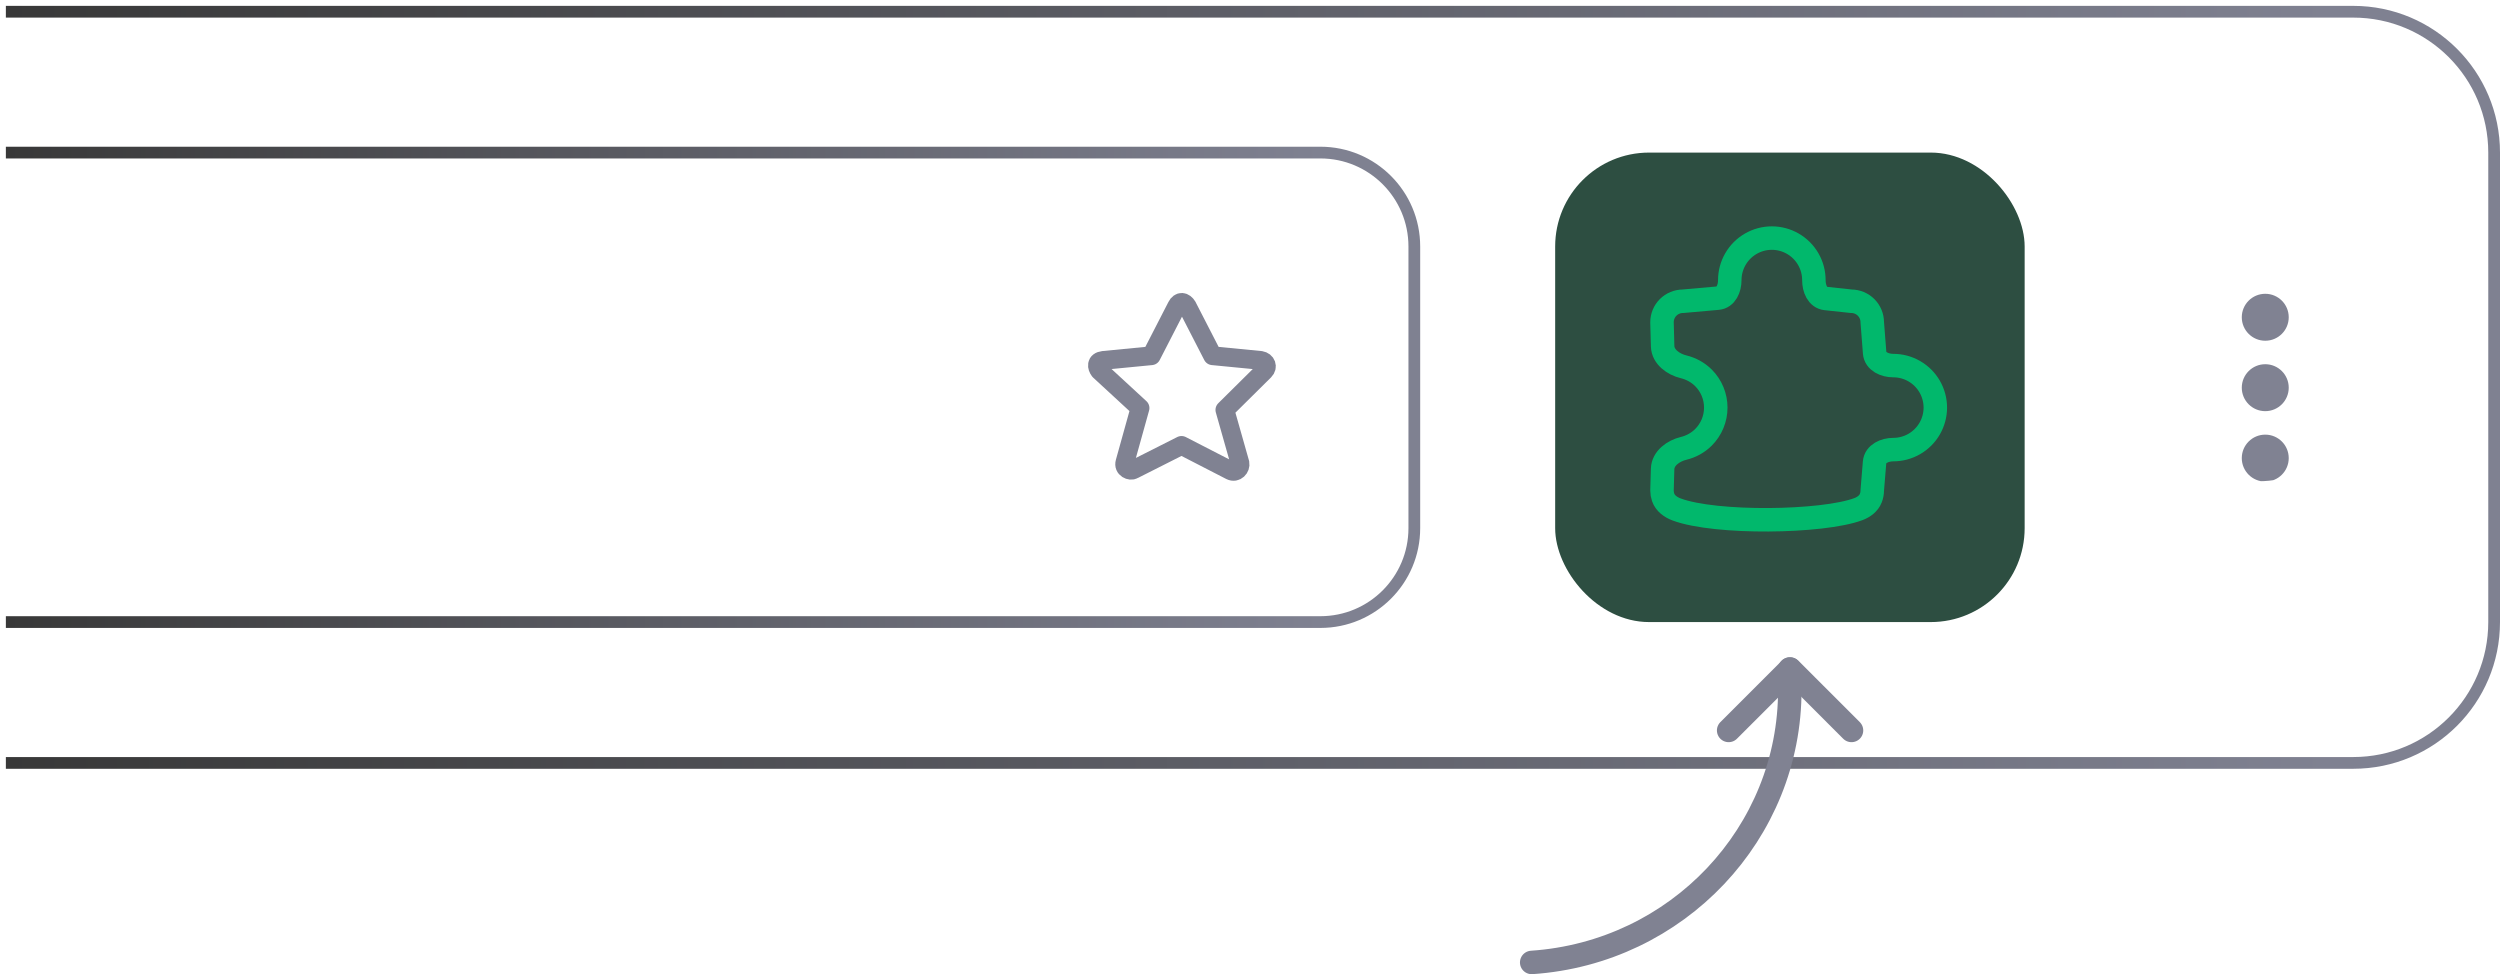 <svg viewBox="0 0 213 83" fill="none" xmlns="http://www.w3.org/2000/svg">
<path d="M0.5 13H112.5C116.918 13 120.5 16.582 120.5 21V45C120.5 49.418 116.918 53 112.5 53H0.5" stroke="url(#paint0_linear_686_198)"/>
<path d="M0.5 1H200.5C207.127 1 212.5 6.373 212.5 13V53C212.5 59.627 207.127 65 200.5 65H0.5" stroke="url(#paint1_linear_686_198)"/>
<path d="M101.147 26.091L103.315 30.309L107.412 30.707C107.893 30.786 108.054 31.264 107.733 31.582L104.359 34.925L105.645 39.461C105.725 39.859 105.323 40.337 104.841 40.098L100.665 37.949L96.569 40.018C96.328 40.177 95.685 39.938 95.846 39.381L97.131 34.766L93.677 31.582C93.436 31.264 93.356 30.786 93.998 30.707L98.095 30.309L100.263 26.091C100.504 25.613 100.906 25.693 101.147 26.091Z" stroke="#808292" stroke-width="1.6" stroke-linecap="round" stroke-linejoin="round"/>
<rect x="132.5" y="13" width="40" height="40" rx="8" fill="#2D4E41"/>
<path d="M164.89 34.727C164.889 34.098 164.723 33.481 164.409 32.937C164.094 32.392 163.642 31.941 163.097 31.627C162.552 31.312 161.935 31.147 161.306 31.148C160.58 31.148 159.776 30.791 159.719 30.067L159.516 27.457C159.516 26.982 159.327 26.526 158.991 26.19C158.655 25.855 158.199 25.666 157.724 25.666L155.551 25.432C154.847 25.356 154.542 24.582 154.543 23.873C154.544 23.244 154.379 22.625 154.065 22.08C153.75 21.534 153.298 21.081 152.753 20.766C152.208 20.451 151.59 20.285 150.96 20.285C150.33 20.285 149.712 20.451 149.167 20.766C148.622 21.081 148.17 21.534 147.855 22.08C147.541 22.625 147.376 23.244 147.377 23.873C147.378 24.573 147.056 25.342 146.359 25.403L143.393 25.666C142.918 25.666 142.462 25.855 142.126 26.19C141.79 26.526 141.602 26.982 141.602 27.457L141.657 29.501C141.682 30.401 142.565 31.04 143.44 31.251C144.074 31.405 144.666 31.725 145.135 32.193C145.806 32.865 146.184 33.776 146.184 34.727C146.184 35.677 145.806 36.588 145.135 37.26C144.666 37.728 144.074 38.049 143.44 38.202C142.564 38.414 141.681 39.052 141.655 39.953L141.602 41.788C141.602 41.99 141.636 42.189 141.701 42.376C141.877 42.884 142.344 43.218 142.848 43.406C146.162 44.641 155.267 44.523 158.335 43.378C158.794 43.206 159.213 42.899 159.392 42.442C159.473 42.236 159.516 42.014 159.516 41.788L159.713 39.387C159.773 38.662 160.579 38.306 161.306 38.306C161.935 38.306 162.552 38.141 163.097 37.827C163.642 37.513 164.094 37.061 164.409 36.517C164.723 35.973 164.889 35.355 164.89 34.727Z" stroke="#01B86C" stroke-width="2"/>
<g clip-path="url(#clip0_686_198)">
<circle cx="193" cy="27.031" r="2" transform="rotate(90 193 27.031)" fill="#808292"/>
<circle cx="193" cy="33.031" r="2" transform="rotate(90 193 33.031)" fill="#808292"/>
<circle cx="193" cy="39.031" r="2" transform="rotate(90 193 39.031)" fill="#808292"/>
</g>
<path d="M152.491 57C152.511 57.392 152.491 58.333 152.491 58.727C152.533 70.979 142.912 81.161 130.5 82" stroke="#808292" stroke-width="2" stroke-linecap="round" stroke-linejoin="round"/>
<path d="M147.281 62.233L152.515 57L157.748 62.233" stroke="#808292" stroke-width="2" stroke-linecap="round" stroke-linejoin="round"/>
<defs>
<linearGradient id="paint0_linear_686_198" x1="112.523" y1="33" x2="0.5" y2="33" gradientUnits="userSpaceOnUse">
<stop stop-color="#7F8191"/>
<stop offset="1" stop-color="#383838"/>
</linearGradient>
<linearGradient id="paint1_linear_686_198" x1="198.408" y1="33" x2="0.5" y2="33" gradientUnits="userSpaceOnUse">
<stop stop-color="#7F8191"/>
<stop offset="1" stop-color="#383838"/>
</linearGradient>
<clipPath id="clip0_686_198">
<rect x="200.5" y="41" width="16" height="16" rx="8" transform="rotate(-180 200.5 41)" fill="white"/>
</clipPath>
</defs>
</svg>
